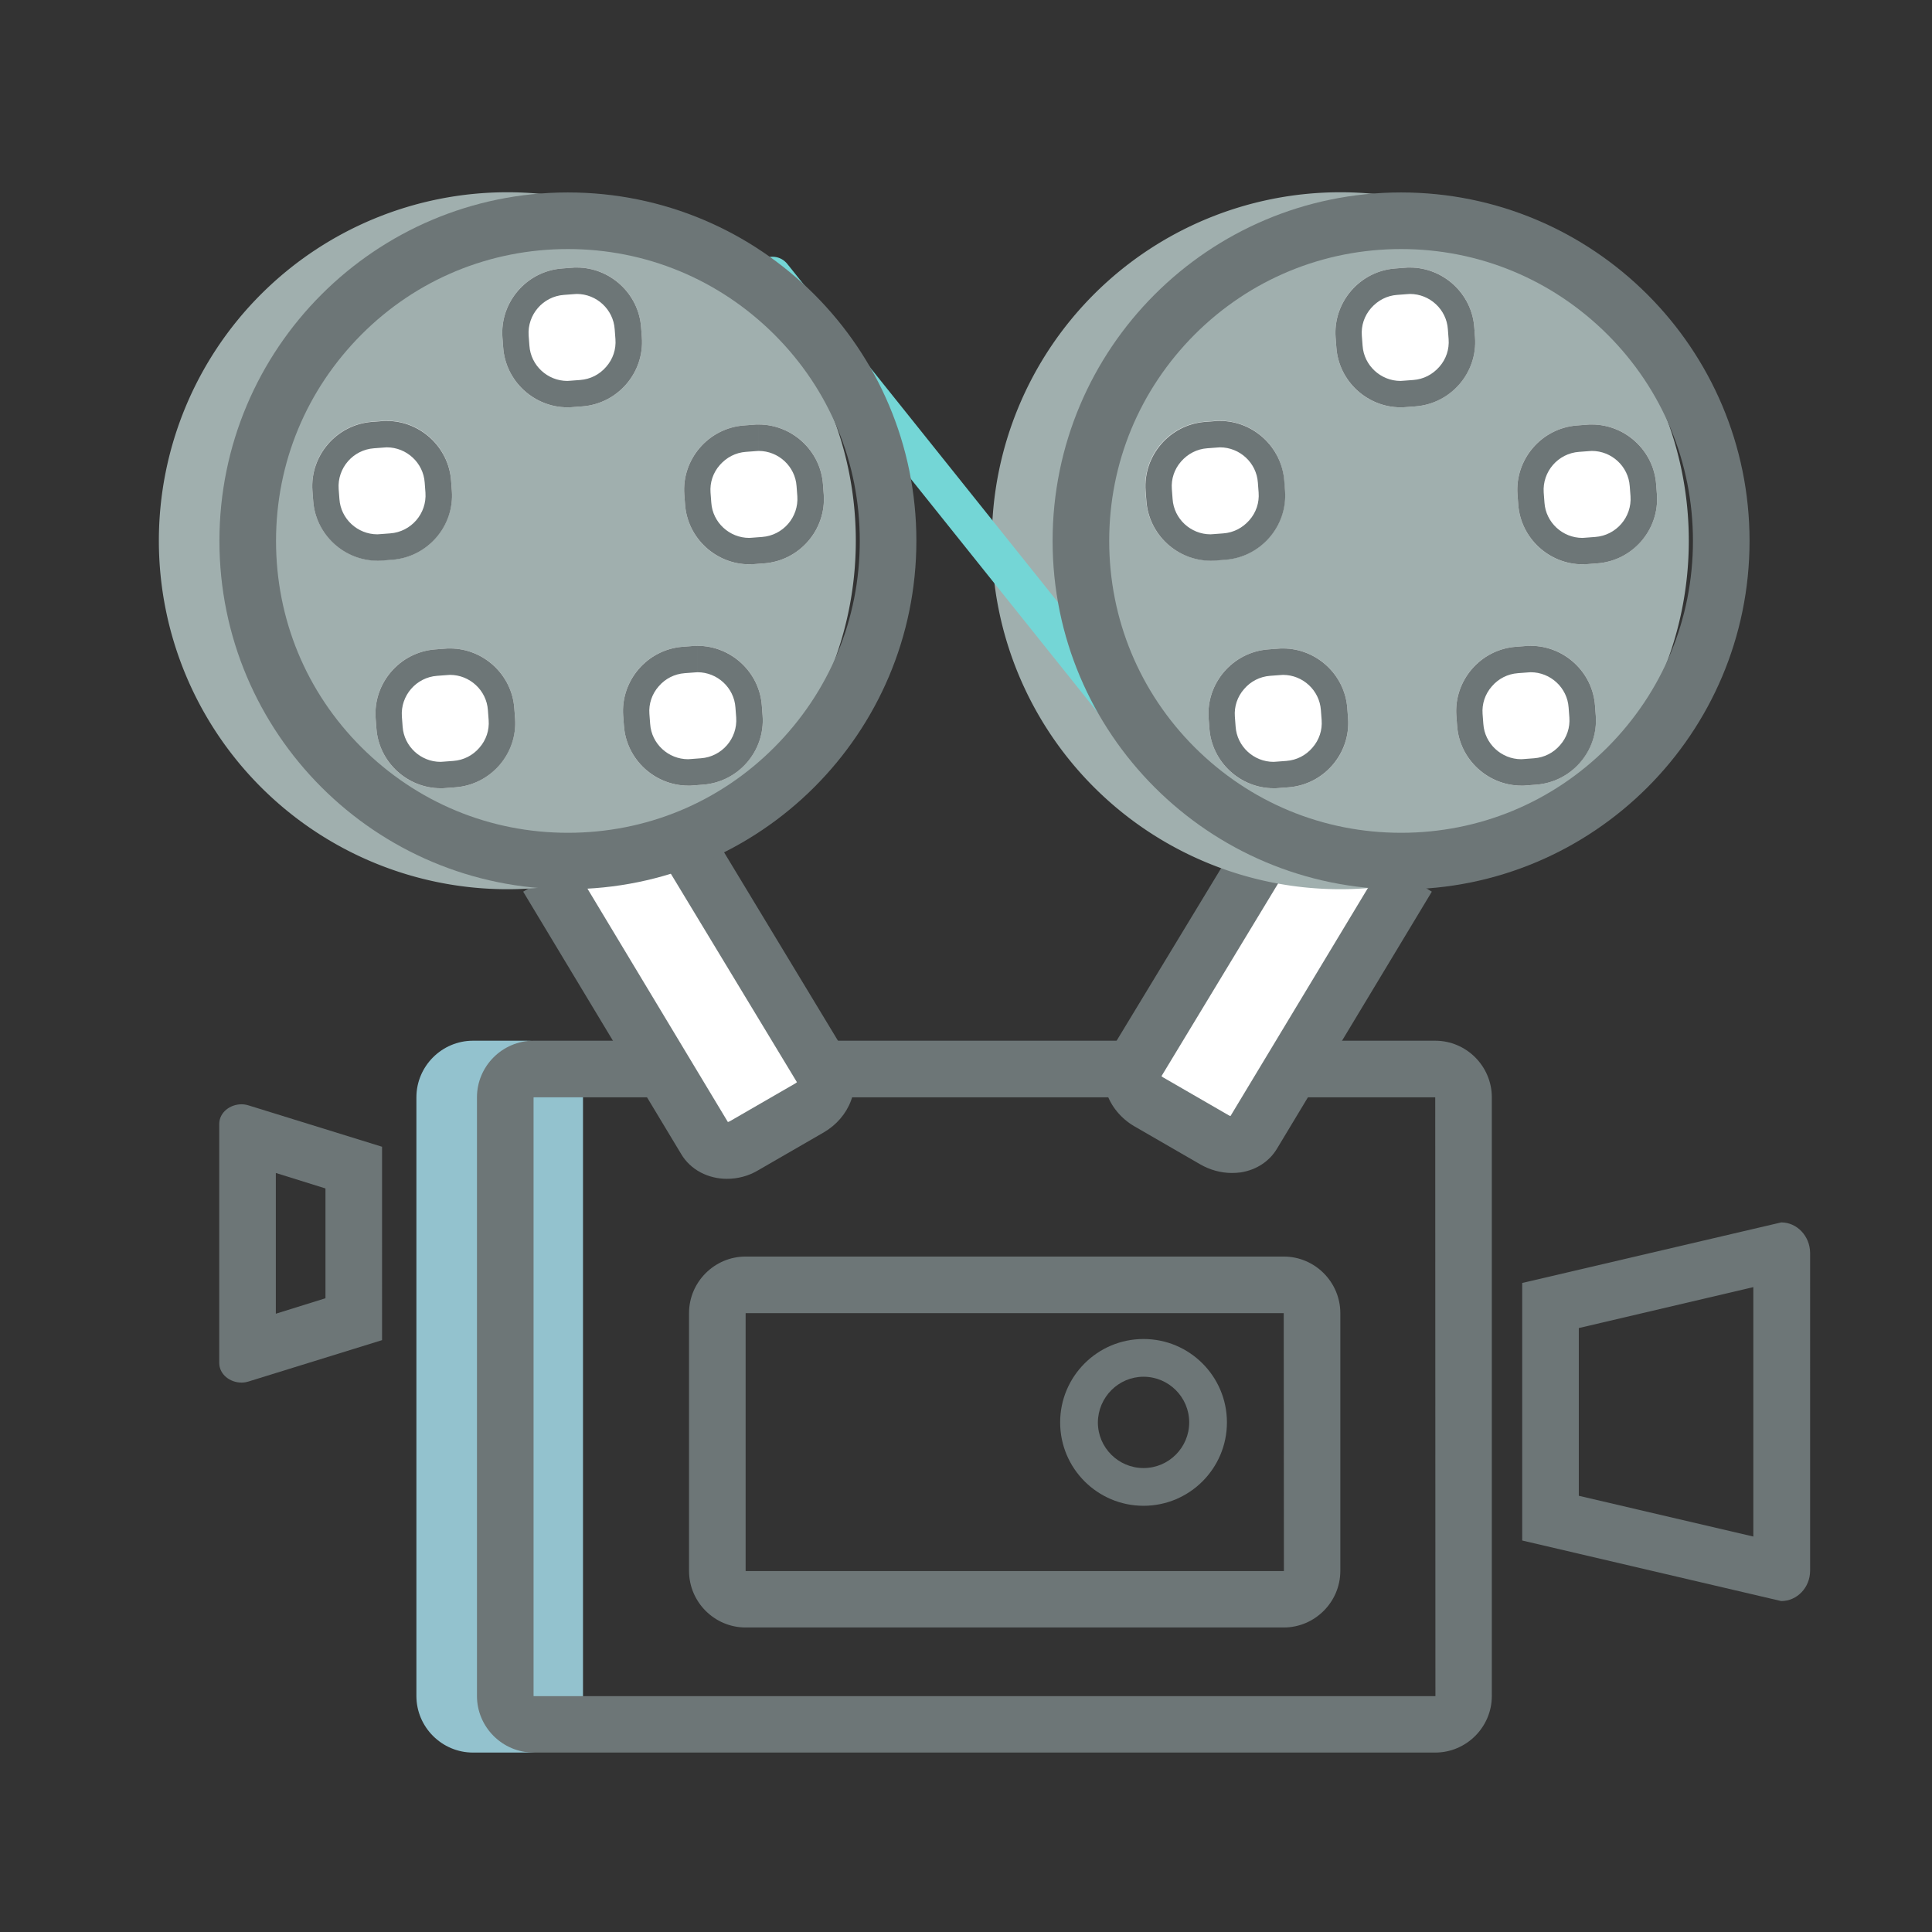 <svg class="svg-icon" style="width: 1em; height: 1em;vertical-align: middle;fill: currentColor;overflow: hidden;" viewBox="0 0 1024 1024" version="1.1" xmlns="http://www.w3.org/2000/svg"><rect x="0" y="0" width="1024" height="1024" fill="#333333" stroke="none"/><path d="M279 928.9h-28.3c-16.5 0-30-13.5-30-30V581.6c0-16.5 13.5-30 30-30H279c16.5 0 30 13.5 30 30v317.3c0 16.5-13.5 30-30 30z" fill="#93C2CE" /><path d="M760.7 581.6l0.1 317.3-0.1 0.1H282.9l-0.1-0.1V581.7l0.1-0.1h477.8m0-30H282.8c-16.5 0-30 13.5-30 30v317.3c0 16.5 13.5 30 30 30h477.9c16.5 0 30-13.5 30-30V581.6c0-16.5-13.5-30-30-30z" fill="#6D7677" /><path d="M680.4 696c0 0.1 0 0.1 0 0l0.1 136.6-0.1 0.1H395.3l-0.1-0.1V696.1l0.1-0.1h285.1m0-30H395.2c-16.5 0-30 13.5-30 30v136.6c0 16.5 13.5 30 30 30h285.2c16.5 0 30-13.5 30-30V696c0-16.5-13.5-30-30-30z" fill="#6D7677" /><path d="M674 444.9l-72.7 120c-3.5 6.1-0.2 14.7 7.5 19.2l34.8 20.1c7.6 4.4 16.8 3 20.3-3.1l82-136.2" fill="#FFFFFF" /><path d="M652.9 621.7c-5.8 0-11.6-1.6-16.8-4.6L601.3 597c-14.8-8.6-20.6-26.3-13-39.6l0.2-0.3 72.7-120 25.7 15.5-71.3 117.8c0.2 0.2 0.5 0.4 0.8 0.6l34.8 20.1c0.4 0.2 0.7 0.4 1 0.4l81-134.4 25.7 15.5-82 136.1c-4 6.8-11 11.4-19.3 12.7-1.6 0.2-3.2 0.3-4.7 0.3z" fill="#6D7677" /><path d="M362.4 445.2l74.2 122.6c3.6 6.3 0.3 15-7.3 19.4l-34.8 20.1c-7.6 4.4-16.9 2.9-20.5-3.3l-83.7-139.1" fill="#FFFFFF" /><path d="M385.3 624.8c-9.9 0-19.3-4.7-24.3-13.2l-83.7-139 25.7-15.5 82.8 137.6c0.3-0.1 0.6-0.2 1-0.4l34.8-20.1c0.3-0.2 0.6-0.4 0.8-0.6l-73-120.7 25.7-15.5 74.3 122.9c4 6.9 4.6 15.3 1.6 23.2-2.6 6.9-7.7 12.8-14.4 16.7l-34.8 20.1c-5.2 3.1-10.9 4.5-16.5 4.5z" fill="#6D7677" /><path d="M710.4 286.6m-184.7 0a184.7 184.7 0 1 0 369.4 0 184.7 184.7 0 1 0-369.4 0Z" fill="#A0AFAE" /><path d="M602.1 397c-2.9 0-5.8-1.3-7.8-3.8L401.6 152.4c-3.5-4.3-2.8-10.6 1.6-14.1 4.3-3.5 10.6-2.8 14.1 1.6L610 380.8c3.5 4.3 2.8 10.6-1.6 14.1-1.9 1.4-4.1 2.1-6.3 2.1z" fill="#74D6D6" /><path d="M268.9 286.6m-184.7 0a184.7 184.7 0 1 0 369.4 0 184.7 184.7 0 1 0-369.4 0Z" fill="#A0AFAE" /><path d="M301 132c41.3 0 80.1 16.1 109.4 45.3s45.3 68 45.3 109.4-16.1 80.1-45.3 109.4-68 45.3-109.4 45.3-80.1-16.1-109.4-45.3-45.3-68-45.3-109.4 16.1-80.1 45.3-109.4S259.7 132 301 132m0-30c-102 0-184.7 82.7-184.7 184.7S199 471.3 301 471.3s184.7-82.7 184.7-184.7S403 102 301 102zM742.6 132c41.3 0 80.1 16.1 109.4 45.3 29.2 29.2 45.3 68 45.3 109.4s-16.1 80.1-45.3 109.4c-29.2 29.2-68 45.3-109.4 45.3s-80.1-16.1-109.4-45.3c-29.2-29.2-45.3-68-45.3-109.4s16.1-80.1 45.3-109.4c29.2-29.2 68.1-45.3 109.4-45.3m0-30c-102 0-184.7 82.7-184.7 184.7s82.7 184.7 184.7 184.7c102 0 184.7-82.7 184.7-184.7S844.5 102 742.6 102zM929.3 682.2v132.2l-92.5-21.6v-88.9l92.5-21.7m14.8-34.3L806.8 680v136.5l137.3 32.1c8.4 0 15.3-7.2 15.3-16.1V664c-0.1-8.8-6.9-16.1-15.3-16.1zM146.2 621.7l26.3 8.2v58.2l-26.3 8.2v-74.6M128 585.3c-6.1 0-11.7 4.3-11.8 10.3v126.9c0.1 6 5.7 10.3 11.8 10.3 1.3 0 2.5-0.2 3.8-0.6l70.7-21.9V607.8l-70.7-21.9c-1.3-0.4-2.5-0.6-3.8-0.6z" fill="#6D7677" /><path d="M750.2 215.4l-5.3 0.4c-18.8 1.4-35.2-12.8-36.6-31.6l-0.4-5.3c-1.4-18.8 12.8-35.2 31.6-36.6l5.3-0.4c18.8-1.4 35.2 12.8 36.6 31.6l0.4 5.3c1.4 18.7-12.9 35.2-31.6 36.6z" fill="#FFFFFF" /><path d="M747.3 141.8v14c10.5 0 19.4 8.2 20.1 18.7l0.4 5.3c0.4 5.3-1.3 10.5-4.9 14.6s-8.4 6.6-13.8 7l-5.3 0.4c-0.5 0-1 0.1-1.5 0.1-10.5 0-19.4-8.2-20.1-18.7l-0.4-5.3c-0.4-5.3 1.3-10.5 4.9-14.6s8.4-6.6 13.8-7l5.3-0.4c0.5 0 1-0.1 1.5-0.1v-14m0 0c-0.8 0-1.7 0-2.5 0.1l-5.3 0.4c-18.8 1.4-33 17.9-31.6 36.6l0.4 5.3c1.3 17.9 16.4 31.7 34.1 31.7 0.8 0 1.7 0 2.5-0.1l5.3-0.4c18.8-1.4 33-17.9 31.6-36.6l-0.4-5.3c-1.3-17.9-16.4-31.7-34.1-31.7z" fill="#6D7677" /><path d="M846.6 298.6l-5.3 0.4c-18.8 1.4-35.2-12.8-36.6-31.6l-0.4-5.3c-1.4-18.8 12.8-35.2 31.6-36.6l5.3-0.4c18.8-1.4 35.2 12.8 36.6 31.6l0.4 5.3c1.4 18.7-12.9 35.2-31.6 36.6z" fill="#FFFFFF" /><path d="M843.7 225v14c10.5 0 19.4 8.2 20.1 18.7l0.4 5.3c0.8 11.1-7.6 20.8-18.7 21.6l-5.3 0.4c-0.5 0-1 0.1-1.5 0.1-10.5 0-19.4-8.2-20.1-18.7l-0.4-5.3c-0.8-11.1 7.6-20.8 18.7-21.6l5.3-0.4c0.5 0 1-0.1 1.5-0.1v-14m0 0c-0.8 0-1.7 0-2.5 0.1l-5.3 0.4c-18.8 1.4-33 17.9-31.6 36.6l0.4 5.3c1.3 17.9 16.4 31.7 34.1 31.7 0.8 0 1.7 0 2.5-0.1l5.3-0.4c18.8-1.4 33-17.9 31.6-36.6l-0.4-5.3c-1.3-17.9-16.4-31.7-34.1-31.7z" fill="#6D7677" /><path d="M814.2 415.9l-5.3 0.4c-18.8 1.4-35.2-12.8-36.6-31.6l-0.4-5.3c-1.4-18.8 12.8-35.2 31.6-36.6l5.3-0.4c18.8-1.4 35.2 12.8 36.6 31.6l0.4 5.3c1.3 18.7-12.9 35.2-31.6 36.6z" fill="#FFFFFF" /><path d="M811.3 342.3v14c10.5 0 19.4 8.2 20.1 18.7l0.4 5.3c0.4 5.3-1.3 10.5-4.9 14.6-3.5 4.1-8.4 6.6-13.8 7l-5.3 0.4c-0.5 0-1 0.1-1.5 0.1-10.5 0-19.4-8.2-20.1-18.7l-0.4-5.3c-0.4-5.3 1.3-10.5 4.9-14.6 3.5-4.1 8.4-6.6 13.8-7l5.3-0.4c0.5 0 1-0.1 1.5-0.1v-14m0 0c-0.8 0-1.7 0-2.5 0.1l-5.3 0.4c-18.8 1.4-33 17.9-31.6 36.6l0.4 5.3c1.3 17.9 16.4 31.7 34.1 31.7 0.8 0 1.7 0 2.5-0.1l5.3-0.4c18.8-1.4 33-17.9 31.6-36.6l-0.4-5.3c-1.3-17.9-16.4-31.7-34.1-31.7z" fill="#6D7677" /><path d="M682.9 417.3l-5.3 0.4c-18.8 1.4-35.2-12.8-36.6-31.6l-0.4-5.3c-1.4-18.8 12.8-35.2 31.6-36.6l5.3-0.4c18.8-1.4 35.2 12.8 36.6 31.6l0.4 5.3c1.4 18.8-12.8 35.2-31.6 36.6z" fill="#FFFFFF" /><path d="M680 343.7v14c10.5 0 19.4 8.2 20.1 18.7l0.4 5.3c0.4 5.3-1.3 10.5-4.9 14.6-3.5 4.1-8.4 6.6-13.8 7l-5.3 0.4c-0.5 0-1 0.1-1.5 0.1-10.5 0-19.4-8.2-20.1-18.7l-0.4-5.3c-0.4-5.3 1.3-10.5 4.9-14.6 3.5-4.1 8.4-6.6 13.8-7l5.3-0.4c0.5 0 1-0.1 1.5-0.1v-14m0 0c-0.8 0-1.7 0-2.5 0.1l-5.3 0.4c-18.8 1.4-33 17.9-31.6 36.6l0.4 5.3c1.3 17.9 16.4 31.7 34.1 31.7 0.8 0 1.7 0 2.5-0.1l5.3-0.4c18.8-1.4 33-17.9 31.6-36.6l-0.4-5.3c-1.3-17.9-16.4-31.7-34.1-31.7z" fill="#6D7677" /><path d="M649.4 296.6l-5.3 0.4c-18.8 1.4-35.2-12.8-36.6-31.6l-0.4-5.3c-1.4-18.8 12.8-35.2 31.6-36.6l5.3-0.4c18.8-1.4 35.2 12.8 36.6 31.6l0.4 5.3c1.4 18.8-12.8 35.3-31.6 36.6z" fill="#FFFFFF" /><path d="M646.6 223.1v14c10.5 0 19.4 8.2 20.1 18.7l0.4 5.3c0.4 5.3-1.3 10.5-4.9 14.6s-8.4 6.6-13.8 7l-5.3 0.4c-0.5 0-1 0.1-1.5 0.1-10.5 0-19.4-8.2-20.1-18.7l-0.4-5.3c-0.4-5.3 1.3-10.5 4.9-14.6s8.4-6.6 13.8-7l5.3-0.4c0.5 0 1-0.1 1.5-0.1v-14m0 0c-0.8 0-1.7 0-2.5 0.1l-5.3 0.4c-18.8 1.4-33 17.9-31.6 36.6l0.4 5.3c1.3 17.9 16.4 31.7 34.1 31.7 0.8 0 1.7 0 2.5-0.1l5.3-0.4c18.8-1.4 33-17.9 31.6-36.6l-0.4-5.3c-1.4-17.9-16.4-31.7-34.1-31.7z" fill="#6D7677" /><path d="M308.6 215.4l-5.3 0.4c-18.8 1.4-35.2-12.8-36.6-31.6l-0.4-5.3c-1.4-18.8 12.8-35.2 31.6-36.6l5.3-0.4c18.8-1.4 35.2 12.8 36.6 31.6l0.4 5.3c1.4 18.7-12.8 35.2-31.6 36.6z" fill="#FFFFFF" /><path d="M305.7 141.8v14c10.5 0 19.4 8.2 20.1 18.7l0.4 5.3c0.4 5.3-1.3 10.5-4.9 14.6-3.5 4.1-8.4 6.6-13.8 7l-5.3 0.4c-0.5 0-1 0.1-1.5 0.1-10.5 0-19.4-8.2-20.1-18.7l-0.4-5.3c-0.8-11.1 7.6-20.8 18.7-21.6l5.3-0.4c0.5 0 1-0.1 1.5-0.1v-14m0 0c-0.8 0-1.7 0-2.5 0.1l-5.3 0.4c-18.8 1.4-33 17.9-31.6 36.6l0.4 5.3c1.3 17.9 16.4 31.7 34.1 31.7 0.8 0 1.7 0 2.5-0.1l5.3-0.4c18.8-1.4 33-17.9 31.6-36.6l-0.4-5.3c-1.3-17.9-16.4-31.7-34.1-31.7z" fill="#6D7677" /><path d="M405 298.6l-5.3 0.4c-18.8 1.4-35.2-12.8-36.6-31.6l-0.4-5.3c-1.4-18.8 12.8-35.2 31.6-36.6l5.3-0.4c18.8-1.4 35.2 12.8 36.6 31.6l0.4 5.3c1.4 18.7-12.8 35.2-31.6 36.6z" fill="#FFFFFF" /><path d="M402.1 225v14c10.5 0 19.4 8.2 20.1 18.7l0.4 5.3c0.8 11.1-7.6 20.8-18.7 21.6l-5.3 0.4c-0.5 0-1 0.1-1.5 0.1-10.5 0-19.4-8.2-20.1-18.7l-0.4-5.3c-0.4-5.3 1.3-10.5 4.9-14.6s8.4-6.6 13.8-7l5.3-0.4c0.5 0 1-0.1 1.5-0.1v-14m0 0c-0.8 0-1.7 0-2.5 0.1l-5.3 0.4c-18.8 1.4-33 17.9-31.6 36.6l0.4 5.3c1.3 17.9 16.4 31.7 34.1 31.7 0.8 0 1.7 0 2.5-0.1l5.3-0.4c18.8-1.4 33-17.9 31.6-36.6l-0.4-5.3c-1.3-17.9-16.4-31.7-34.1-31.7z" fill="#6D7677" /><path d="M372.6 415.9l-5.3 0.4c-18.8 1.4-35.2-12.8-36.6-31.6l-0.4-5.3c-1.4-18.8 12.8-35.2 31.6-36.6l5.3-0.4c18.8-1.4 35.2 12.8 36.6 31.6l0.4 5.3c1.4 18.7-12.9 35.2-31.6 36.6z" fill="#FFFFFF" /><path d="M369.7 342.3v14c10.5 0 19.4 8.2 20.1 18.7l0.4 5.3c0.8 11.1-7.6 20.8-18.7 21.6l-5.3 0.4c-0.5 0-1 0.1-1.5 0.1-10.5 0-19.4-8.2-20.1-18.7l-0.4-5.3c-0.4-5.3 1.3-10.5 4.9-14.6 3.5-4.1 8.4-6.6 13.8-7l5.3-0.4c0.5 0 1-0.1 1.5-0.1v-14m0 0c-0.8 0-1.7 0-2.5 0.1l-5.3 0.4c-18.8 1.4-33 17.9-31.6 36.6l0.4 5.3c1.3 17.9 16.4 31.7 34.1 31.7 0.8 0 1.7 0 2.5-0.1l5.3-0.4c18.8-1.4 33-17.9 31.6-36.6l-0.4-5.3c-1.3-17.9-16.4-31.7-34.1-31.7z" fill="#6D7677" /><path d="M241.4 417.3l-5.3 0.4c-18.8 1.4-35.2-12.8-36.6-31.6l-0.4-5.3c-1.4-18.8 12.8-35.2 31.6-36.6l5.3-0.4c18.8-1.4 35.2 12.8 36.6 31.6l0.4 5.3c1.3 18.8-12.9 35.2-31.6 36.6z" fill="#FFFFFF" /><path d="M238.5 343.7v14c10.5 0 19.4 8.2 20.1 18.7l0.4 5.3c0.4 5.3-1.3 10.5-4.9 14.6-3.5 4.1-8.4 6.6-13.8 7l-5.3 0.4c-0.5 0-1 0.1-1.5 0.1-10.5 0-19.4-8.2-20.1-18.7l-0.4-5.3c-0.8-11.1 7.6-20.8 18.7-21.6l5.3-0.4c0.5 0 1-0.1 1.5-0.1v-14m0 0c-0.8 0-1.7 0-2.5 0.1l-5.3 0.4c-18.8 1.4-33 17.9-31.6 36.6l0.4 5.3c1.3 17.9 16.4 31.7 34.1 31.7 0.8 0 1.7 0 2.5-0.1l5.3-0.4c18.8-1.4 33-17.9 31.6-36.6l-0.4-5.3c-1.3-17.9-16.4-31.7-34.1-31.7z" fill="#6D7677" /><path d="M207.9 296.6l-5.3 0.4c-18.8 1.4-35.2-12.8-36.6-31.6l-0.4-5.3c-1.4-18.8 12.8-35.2 31.6-36.6l5.3-0.4c18.8-1.4 35.2 12.8 36.6 31.6l0.4 5.3c1.3 18.8-12.9 35.3-31.6 36.6z" fill="#FFFFFF" /><path d="M205 223.1v14c10.5 0 19.4 8.2 20.1 18.7l0.4 5.3c0.8 11.1-7.6 20.8-18.7 21.6l-5.3 0.4c-0.5 0-1 0.1-1.5 0.1-10.5 0-19.4-8.2-20.1-18.7l-0.4-5.3c-0.8-11.1 7.6-20.8 18.7-21.6l5.3-0.4c0.5 0 1-0.1 1.5-0.1v-14m0 0c-0.8 0-1.7 0-2.5 0.1l-5.3 0.4c-18.8 1.4-33 17.9-31.6 36.6l0.4 5.3c1.3 17.9 16.4 31.7 34.1 31.7 0.8 0 1.7 0 2.5-0.1l5.3-0.4c18.8-1.4 33-17.9 31.6-36.6l-0.4-5.3c-1.3-17.9-16.4-31.7-34.1-31.7z" fill="#6D7677" /><path d="M606.1 729.7c13.3 0 24.2 10.8 24.2 24.2 0 13.3-10.8 24.2-24.2 24.2-13.3 0-24.2-10.8-24.2-24.2 0.1-13.3 10.9-24.2 24.2-24.2m0-20c-24.4 0-44.2 19.8-44.2 44.2 0 24.4 19.8 44.2 44.2 44.2 24.4 0 44.2-19.8 44.2-44.2 0-24.4-19.8-44.2-44.2-44.2z" fill="#6D7677" /></svg>